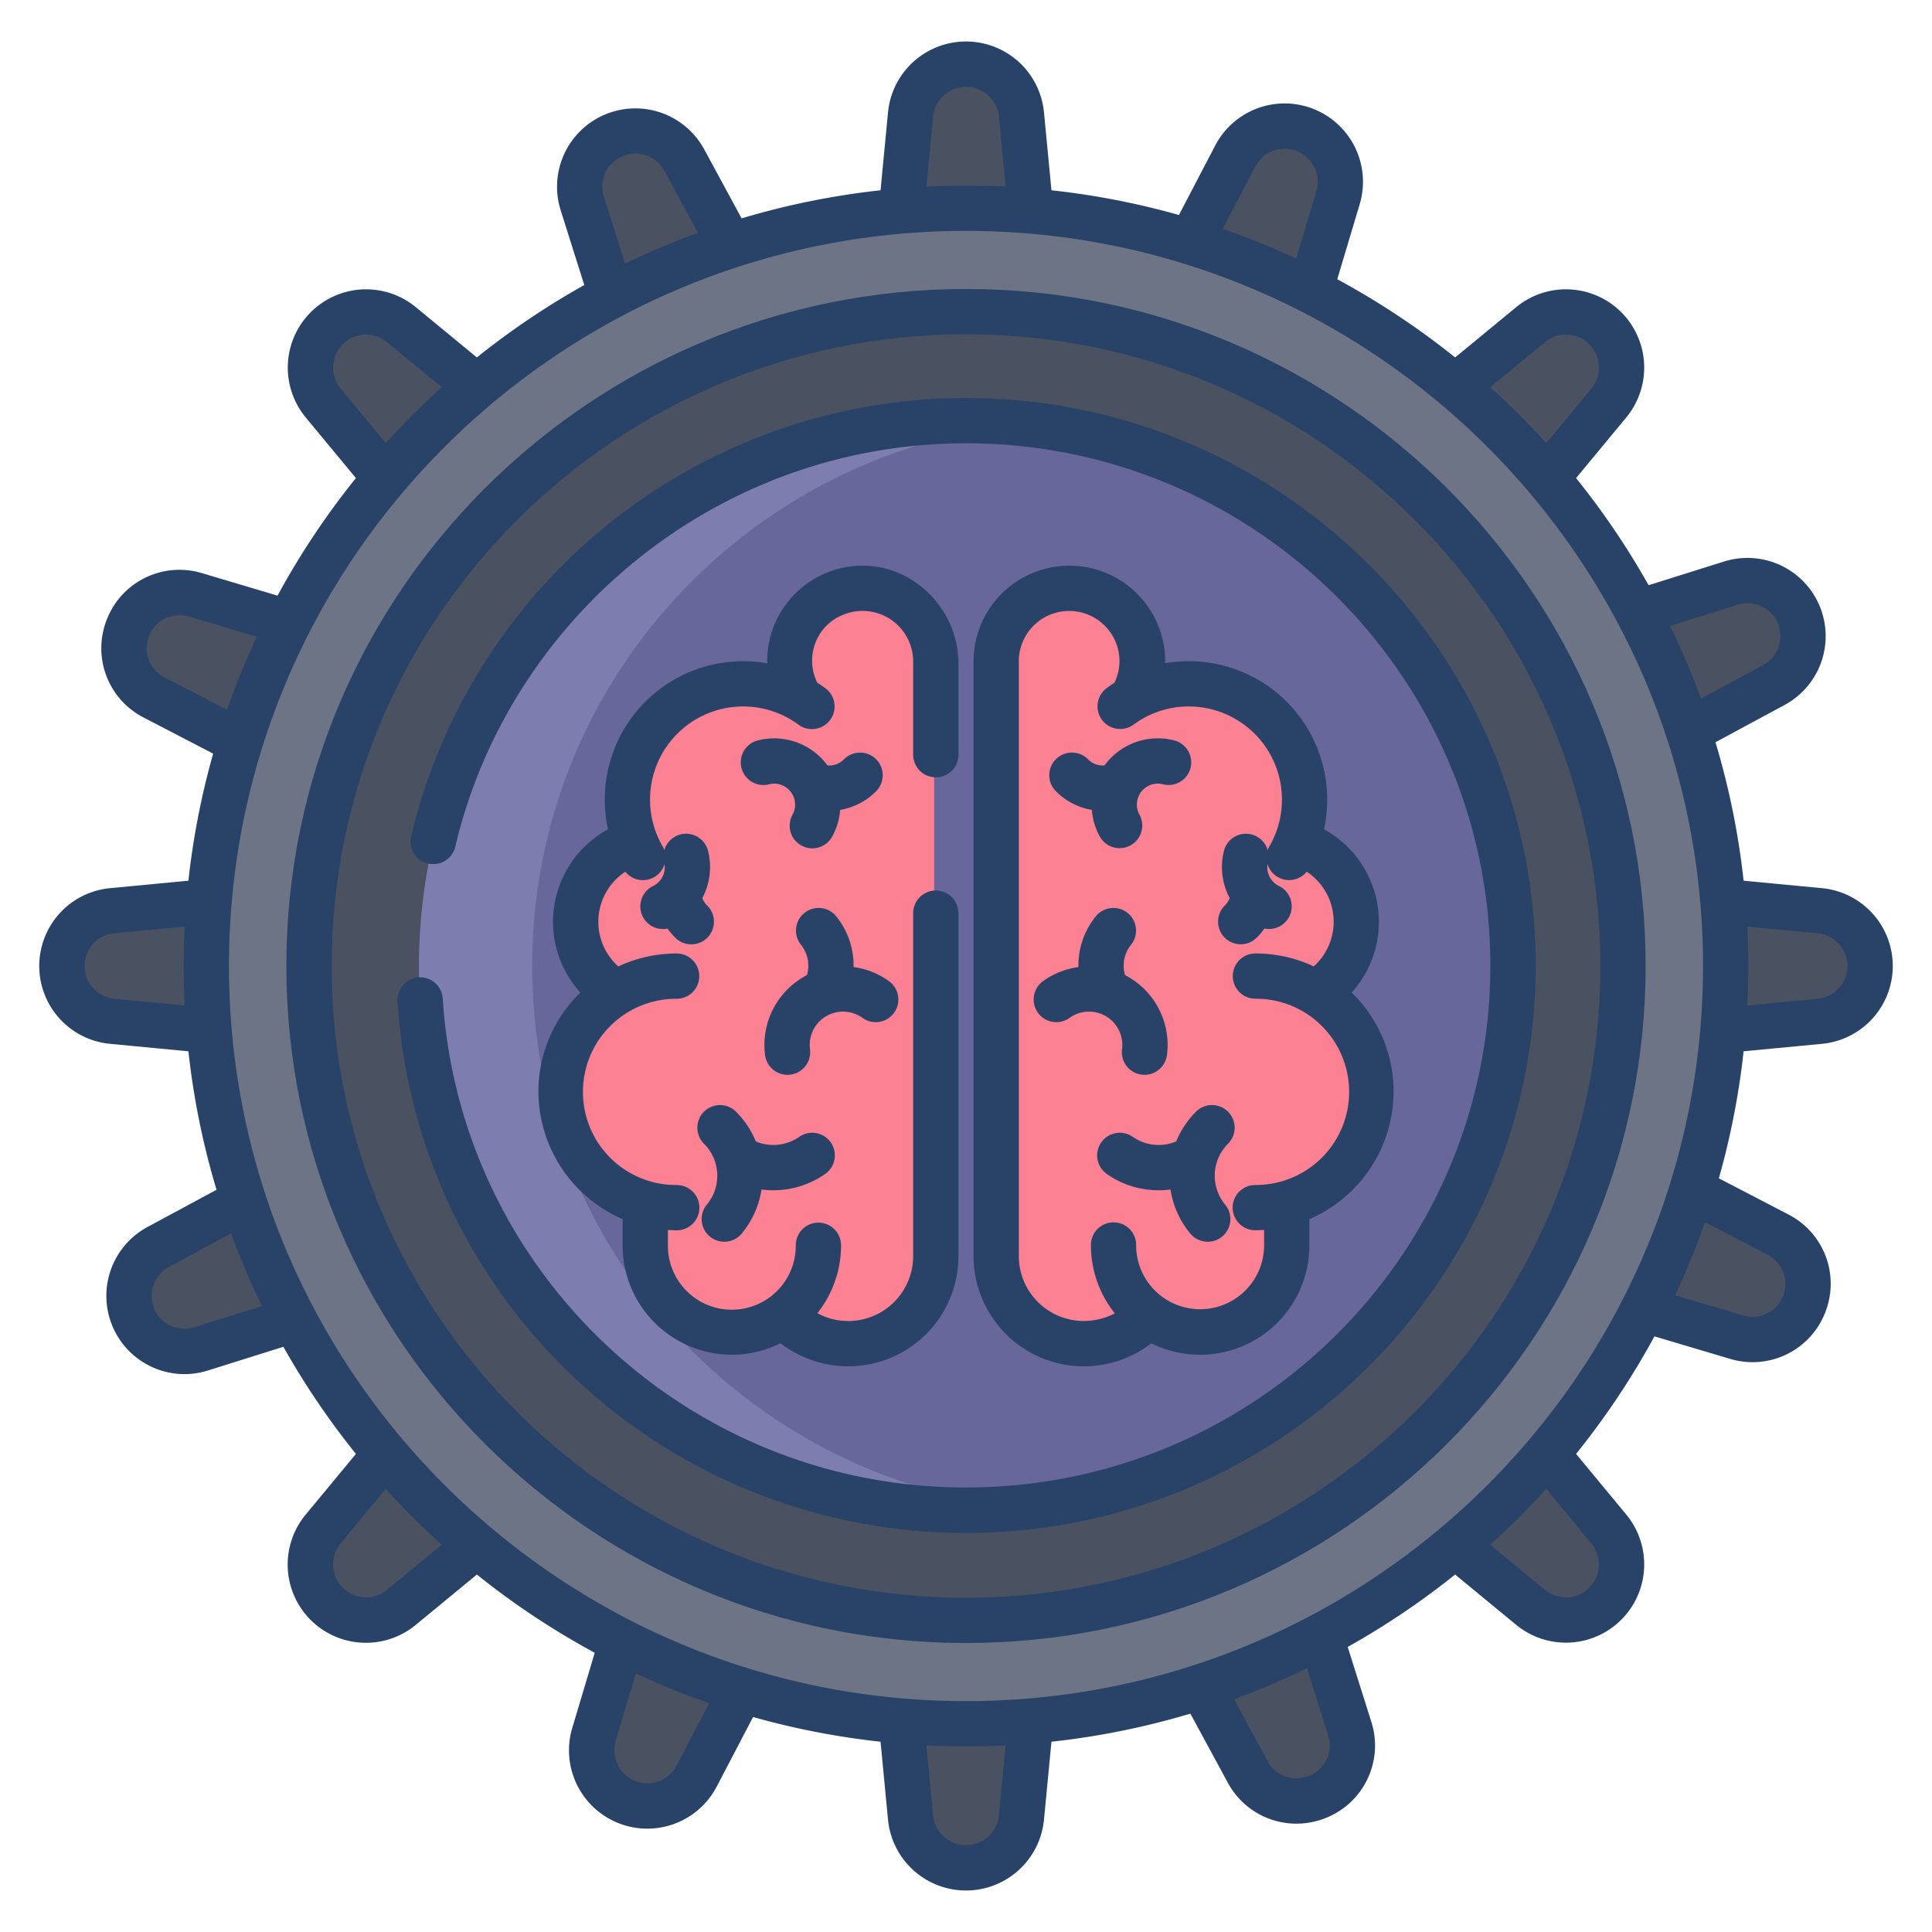 <svg id="Layer_1" height="512" viewBox="0 0 512 512" width="512" xmlns="http://www.w3.org/2000/svg" data-name="Layer 1"><g fill="#4a5160"><path d="m181.34 42.42 12.25 22.6a200.082 200.082 0 0 0 -31.57 13.35l-7.72-24.48a14.715 14.715 0 0 1 8.31-17.99l.06-.02a14.719 14.719 0 0 1 18.67 6.54z"/><path d="m106.37 86.02 19.91 16.4a202.128 202.128 0 0 0 -24.24 24.19l-16.4-19.81a14.722 14.722 0 0 1 .94-19.81l.03-.03a14.742 14.742 0 0 1 19.76-.94z"/><path d="m51.79 157.63 24.71 7.36a199.673 199.673 0 0 0 -12.89 31.68l-22.81-11.86a14.718 14.718 0 0 1 -6.85-18.6v-.01a14.73 14.73 0 0 1 17.84-8.57z"/><path d="m29.72 241.35 25.69-2.45q-.735 8.46-.73 17.1t.73 17.1l-25.69-2.45a14.717 14.717 0 0 1 0-29.3z"/><path d="m77.92 349.74-24.6 7.72a14.725 14.725 0 0 1 -11.4-27.01l22.62-12.19a199.222 199.222 0 0 0 13.38 31.48z"/><path d="m126.28 409.58-19.91 16.39a14.721 14.721 0 0 1 -19.76-.94l-.02-.02a14.723 14.723 0 0 1 -.95-19.81l16.4-19.81a202.128 202.128 0 0 0 24.24 24.19z"/><path d="m196.52 447.9-11.9 22.78a14.724 14.724 0 0 1 -18.57 6.84l-.05-.02a14.719 14.719 0 0 1 -8.59-17.87l7.34-24.58a199.743 199.743 0 0 0 31.77 12.85z"/><path d="m273.14 456.08-2.45 25.6a14.726 14.726 0 0 1 -14.66 13.32h-.06a14.726 14.726 0 0 1 -14.66-13.32l-2.45-25.6q8.475.735 17.14.73t17.14-.73z"/><path d="m357.7 458.1a14.714 14.714 0 0 1 -8.32 18l-.05.02a14.713 14.713 0 0 1 -18.67-6.55l-12.25-22.59a200.082 200.082 0 0 0 31.57-13.35z"/><path d="m426.36 405.2a14.723 14.723 0 0 1 -.95 19.81l-.02.02a14.721 14.721 0 0 1 -19.76.94l-19.91-16.39a202.128 202.128 0 0 0 24.24-24.19z"/><path d="m471.2 327.19a14.718 14.718 0 0 1 6.85 18.6v.01a14.73 14.73 0 0 1 -17.84 8.57l-24.71-7.36a199.673 199.673 0 0 0 12.89-31.68z"/><path d="m482.28 241.35a14.717 14.717 0 0 1 0 29.3l-25.69 2.45q.735-8.46.73-17.1t-.73-17.1z"/><path d="m476.65 162.84a14.717 14.717 0 0 1 -6.56 18.7l-22.63 12.2a199.222 199.222 0 0 0 -13.38-31.48l24.6-7.73a14.73 14.73 0 0 1 17.97 8.3z"/><path d="m425.42 86.99a14.722 14.722 0 0 1 .94 19.81l-16.4 19.81a202.128 202.128 0 0 0 -24.24-24.19l19.91-16.4a14.742 14.742 0 0 1 19.76.94z"/><path d="m346.01 34.51a14.722 14.722 0 0 1 8.59 17.86l-7.35 24.58a199.743 199.743 0 0 0 -31.77-12.85l11.9-22.79a14.73 14.73 0 0 1 18.57-6.83z"/><path d="m270.69 30.32 2.45 25.6q-8.475-.735-17.14-.73t-17.14.73l2.45-25.6a14.716 14.716 0 0 1 14.65-13.32h.08a14.716 14.716 0 0 1 14.65 13.32z"/></g><circle cx="256" cy="256" fill="#6d7486" r="201.32"/><path d="m256 82.58c96.16 0 174.11 77.65 174.11 173.42s-77.95 173.42-174.11 173.42-174.11-77.65-174.11-173.42 77.95-173.42 174.11-173.42z" fill="#4a5160"/><path d="m256 111.62c80.06 0 144.96 64.64 144.96 144.38s-64.9 144.38-144.96 144.38-144.96-64.64-144.96-144.38 64.9-144.38 144.96-144.38z" fill="#67679b"/><path d="m163.33 263.17a21.934 21.934 0 0 1 5.09-39.95 30.679 30.679 0 0 1 43.12-38.3l.19-.34a19.173 19.173 0 1 1 35.83-9.49v157.99a23 23 0 0 1 -40.04 15.46 23.009 23.009 0 0 1 -36.65-18.53v-11.14a30.691 30.691 0 0 1 -7.54-55.7z" fill="#fc8193"/><path d="m304.48 348.54a23 23 0 0 1 -40.04-15.46v-157.99a19.17 19.17 0 1 1 35.83 9.49l.19.34a30.7 30.7 0 0 1 43.12 38.3 21.943 21.943 0 0 1 5.09 39.95 30.691 30.691 0 0 1 -7.54 55.7v11.14a23.009 23.009 0 0 1 -36.65 18.53z" fill="#fc8193"/><path d="m141.04 256c0-74.695 56.948-136.138 129.96-143.614a147.194 147.194 0 0 0 -15-.766c-80.06 0-144.96 64.64-144.96 144.38s64.9 144.38 144.96 144.38a147.194 147.194 0 0 0 15-.766c-73.012-7.476-129.96-68.914-129.96-143.614z" fill="#7d7daf"/><path d="m482.849 235.374-20.774-1.98a204.826 204.826 0 0 0 -7.456-36.694l18.314-9.875a20.726 20.726 0 0 0 -16.048-38.016l-19.985 6.277a207.641 207.641 0 0 0 -19.224-28.386l13.305-16.076a20.742 20.742 0 0 0 -29.162-29.234l-16.194 13.337a208.034 208.034 0 0 0 -31.235-20.727l5.954-19.915a20.758 20.758 0 0 0 -38.282-15.553l-9.632 18.445a206.322 206.322 0 0 0 -33.784-6.55l-1.98-20.682a20.764 20.764 0 0 0 -41.332 0l-1.98 20.682a206.253 206.253 0 0 0 -36.817 7.445l-9.922-18.308a20.757 20.757 0 0 0 -38.038 16.136l6.263 19.837a208.109 208.109 0 0 0 -28.465 19.189l-16.194-13.335a20.742 20.742 0 0 0 -29.162 29.234l13.3 16.076a207.523 207.523 0 0 0 -20.767 31.148l-20.052-5.967a20.643 20.643 0 0 0 -25.1 12.06l-.02.05a20.632 20.632 0 0 0 9.657 26.146l18.453 9.589a204.983 204.983 0 0 0 -6.559 33.667l-20.773 1.98a20.719 20.719 0 0 0 0 41.252l20.774 1.98a204.826 204.826 0 0 0 7.449 36.694l-18.309 9.872a20.737 20.737 0 0 0 9.78 38.985 20.913 20.913 0 0 0 6.269-.968l19.979-6.275a207.8 207.8 0 0 0 19.224 28.386l-13.3 16.072a20.737 20.737 0 0 0 29.163 29.234l16.19-13.332a208.034 208.034 0 0 0 31.233 20.726l-5.952 19.909a20.755 20.755 0 0 0 38.282 15.554l9.63-18.438a206.322 206.322 0 0 0 33.784 6.55l1.98 20.676a20.764 20.764 0 0 0 41.332 0l1.98-20.677a206.253 206.253 0 0 0 36.817-7.445l9.919 18.3a20.63 20.63 0 0 0 18.176 10.861 20.96 20.96 0 0 0 8.159-1.663 20.64 20.64 0 0 0 11.7-25.336l-6.261-19.831a208.109 208.109 0 0 0 28.465-19.189l16.19 13.332a20.742 20.742 0 0 0 29.163-29.234l-13.3-16.072a207.523 207.523 0 0 0 20.767-31.148l20.059 5.967a20.9 20.9 0 0 0 5.967.874 20.637 20.637 0 0 0 19.137-12.934l.02-.05a20.632 20.632 0 0 0 -9.657-26.146l-18.453-9.589a204.983 204.983 0 0 0 6.559-33.667l20.773-1.98a20.719 20.719 0 0 0 0-41.252zm-433.9 31.084-18.659-1.778a8.719 8.719 0 0 1 0-17.36l18.655-1.778q-.261 5.2-.263 10.458t.263 10.458zm411.536-106.2a8.727 8.727 0 0 1 6.757 16.006l-16.459 8.875a205.468 205.468 0 0 0 -8.2-19.256zm-51.033-69.6a8.742 8.742 0 0 1 12.289 12.32l-11.969 14.461a208.806 208.806 0 0 0 -14.85-14.815zm-76.752-46.569a8.758 8.758 0 0 1 16.148 6.56l-5.348 17.89a206.487 206.487 0 0 0 -19.447-7.893zm-85.419-13.2a8.764 8.764 0 0 1 17.44 0l1.779 18.563q-5.217-.261-10.5-.264t-10.5.264zm-82.274 10.511a8.689 8.689 0 0 1 11.057 3.879l8.9 16.416a206.456 206.456 0 0 0 -19.32 8.192l-5.62-17.8a8.7 8.7 0 0 1 4.983-10.687zm-74.744 61.574a8.742 8.742 0 0 1 12.289-12.32l14.53 11.966a208.806 208.806 0 0 0 -14.85 14.815zm-46.7 76.516a8.683 8.683 0 0 1 -4.058-11.02l.016-.039a8.685 8.685 0 0 1 10.553-5.047l17.994 5.352a205.282 205.282 0 0 0 -7.9 19.381zm7.959 172.251a8.727 8.727 0 0 1 -6.757-16.007l16.454-8.872a205.468 205.468 0 0 0 8.2 19.256zm51.033 69.6a8.742 8.742 0 0 1 -12.29-12.32l11.965-14.457a208.806 208.806 0 0 0 14.85 14.815zm76.745 46.564a8.758 8.758 0 0 1 -16.149-6.56l5.346-17.884a206.237 206.237 0 0 0 19.448 7.893zm85.417 13.2a8.764 8.764 0 0 1 -17.442 0l-1.775-18.557q5.217.261 10.5.264t10.5-.264zm82.283-10.505a8.7 8.7 0 0 1 -11.066-3.882l-8.895-16.418a206.456 206.456 0 0 0 19.32-8.192l5.619 17.8a8.7 8.7 0 0 1 -4.978 10.692zm74.734-61.573a8.742 8.742 0 0 1 -12.289 12.32l-14.527-11.967a208.806 208.806 0 0 0 14.85-14.815zm-165.734 41.785c-107.7 0-195.318-87.393-195.318-194.812s87.618-194.812 195.318-194.812 195.318 87.393 195.318 194.812-87.618 194.812-195.318 194.812zm212.435-118.3a8.683 8.683 0 0 1 4.058 11.02l-.016.039a8.686 8.686 0 0 1 -10.553 5.047l-17.994-5.352a205.282 205.282 0 0 0 7.9-19.381zm13.275-67.83-18.655 1.778q.261-5.2.263-10.458t-.263-10.458l18.655 1.778a8.719 8.719 0 0 1 0 17.36z" fill="#284268"/><path d="m256 76.584c-99.313 0-180.111 80.486-180.111 179.416s80.798 179.416 180.111 179.416 180.111-80.486 180.111-179.416-80.798-179.416-180.111-179.416zm0 346.832c-92.7 0-168.111-75.1-168.111-167.416s75.411-167.416 168.111-167.416 168.111 75.103 168.111 167.416-75.411 167.416-168.111 167.416z" fill="#284268"/><path d="m256 105.477a151.2 151.2 0 0 0 -147.034 116.123 6.015 6.015 0 0 0 5.843 7.4h.012a6 6 0 0 0 5.836-4.637c14.316-60.728 69.561-106.886 135.343-106.886 76.622 0 138.959 62.149 138.959 138.451s-62.337 138.272-138.959 138.272c-73.609 0-134.031-57.2-138.669-129.54a6 6 0 1 0 -11.975.769c5.022 78.955 70.666 140.808 150.644 140.808 83.239 0 150.959-67.46 150.959-150.38s-67.72-150.38-150.959-150.38z" fill="#284268"/><path d="m283.393 149.911a25.39 25.39 0 0 0 -25.393 25.174v157.995a29.24 29.24 0 0 0 47.118 22.906 28.973 28.973 0 0 0 41.882-25.974v-6.936a36.9 36.9 0 0 0 22.309-33.713 36.5 36.5 0 0 0 -11.109-26.327 28.375 28.375 0 0 0 2.558-3.282 27.966 27.966 0 0 0 -7.805-38.726c-.678-.45-1.376-.861-2.086-1.249a36.68 36.68 0 0 0 -42.1-44.017c.006-.226.022-.451.022-.677a25.39 25.39 0 0 0 -25.396-25.174zm31.66 37.31a24.688 24.688 0 0 1 21.381 37.017 5.97 5.97 0 0 0 -.484 1.069 6 6 0 0 0 -11.578.144 17.529 17.529 0 0 0 1.508 12.549 5.535 5.535 0 0 1 -1.27 1.954 6 6 0 0 0 8.39 8.58 17.645 17.645 0 0 0 2.1-2.474 5.919 5.919 0 0 0 1.195.127 6 6 0 0 0 2.632-11.4 5.543 5.543 0 0 1 -3.024-5.787 5.988 5.988 0 0 0 10.39 2l.017.011a15.9 15.9 0 0 1 1.851 25.092 36.455 36.455 0 0 0 -15.462-3.429 6 6 0 0 0 0 12 24.679 24.679 0 1 1 0 49.357 6 6 0 0 0 -.066 12c.819 0 1.37-.037 2.37-.09v4.06a16.959 16.959 0 1 1 -33.918 0 5.988 5.988 0 1 0 -11.975 0 28.866 28.866 0 0 0 6.331 18.054 17.868 17.868 0 0 1 -8.213 2.023 17.215 17.215 0 0 1 -17.228-16.998v-157.995a13.339 13.339 0 0 1 26.676 0 13.116 13.116 0 0 1 -1.346 5.858c-.714.455-1.389.931-2.075 1.438a6.006 6.006 0 0 0 7.15 9.652 24.485 24.485 0 0 1 14.648-4.812z" fill="#284268"/><path d="m296.977 274.142a8.751 8.751 0 0 1 .376 3.913 6 6 0 1 0 11.9 1.563 20.817 20.817 0 0 0 -11.105-21.2 8.807 8.807 0 0 1 1.564-8.01 6 6 0 1 0 -9.359-7.51 20.648 20.648 0 0 0 -4.552 13.388 20.743 20.743 0 0 0 -9.381 3.732 6 6 0 0 0 7.015 9.736 8.831 8.831 0 0 1 13.545 4.391z" fill="#284268"/><path d="m292.714 202.839a5.457 5.457 0 0 1 -4.388-1.624 6 6 0 0 0 -8.579 8.39 17.4 17.4 0 0 0 6.582 4.228 17.616 17.616 0 0 0 3.021.792 17.179 17.179 0 0 0 2.11 7.063 6 6 0 0 0 10.509-5.793 5.549 5.549 0 0 1 6.226-8.054 6 6 0 1 0 2.985-11.623 17.487 17.487 0 0 0 -18.466 6.621z" fill="#284268"/><path d="m305.15 303.279a11.864 11.864 0 0 1 -4.948-2 6 6 0 0 0 -6.883 9.83 23.762 23.762 0 0 0 9.91 4.018 23.623 23.623 0 0 0 6.965.1 24.033 24.033 0 0 0 5.2 11.626 6 6 0 1 0 9.258-7.634 12.024 12.024 0 0 1 -2.335-10.712c.033-.1.061-.206.088-.31a11.967 11.967 0 0 1 3.028-5.094 6 6 0 0 0 -8.48-8.491 23.982 23.982 0 0 0 -5.239 7.879 11.95 11.95 0 0 1 -6.564.788z" fill="#284268"/><path d="m226.174 268.534a8.817 8.817 0 0 1 2.394 1.217 6 6 0 0 0 7.015-9.736 20.842 20.842 0 0 0 -5.64-2.874 21.149 21.149 0 0 0 -3.741-.859 20.64 20.64 0 0 0 -4.552-13.382 6 6 0 1 0 -9.359 7.51 8.811 8.811 0 0 1 1.564 8.01 20.817 20.817 0 0 0 -11.1 21.2 6 6 0 0 0 11.9-1.563 8.829 8.829 0 0 1 11.527-9.521z" fill="#284268"/><path d="m210.031 215.9a6 6 0 1 0 10.509 5.793 17.169 17.169 0 0 0 2.11-7.063 17.616 17.616 0 0 0 3.021-.792 17.4 17.4 0 0 0 6.582-4.228 6 6 0 0 0 -8.579-8.39 5.461 5.461 0 0 1 -4.388 1.624 17.488 17.488 0 0 0 -18.466-6.621 6 6 0 0 0 2.985 11.623 5.553 5.553 0 0 1 6.226 8.054z" fill="#284268"/><path d="m187.349 319.216a6 6 0 1 0 9.258 7.634 24.007 24.007 0 0 0 5.2-11.626 23.958 23.958 0 0 0 16.876-4.117 6 6 0 0 0 -6.883-9.83 11.973 11.973 0 0 1 -11.511 1.211 23.982 23.982 0 0 0 -5.239-7.879 6 6 0 0 0 -8.48 8.491 11.977 11.977 0 0 1 3.029 5.1c.026.1.054.2.086.305a12.028 12.028 0 0 1 -2.334 10.714z" fill="#284268"/><path d="m165 323.076v6.936a28.985 28.985 0 0 0 28.942 29.009 28.693 28.693 0 0 0 12.894-3.05 29.661 29.661 0 0 0 17.967 6.118 29.2 29.2 0 0 0 29.197-29.009v-91.08a6 6 0 0 0 -12 0v91.08a17.213 17.213 0 0 1 -25.4 14.935 28.86 28.86 0 0 0 6.288-18 6 6 0 1 0 -12 0 16.943 16.943 0 1 1 -33.885 0v-4.06c1 .053 1.551.09 2.37.09a6 6 0 0 0 -.05-12 24.679 24.679 0 1 1 -.012-49.357 6 6 0 0 0 0-12 36.452 36.452 0 0 0 -15.462 3.429 15.894 15.894 0 0 1 1.85-25.092l.017-.01a5.989 5.989 0 0 0 10.39-2 5.543 5.543 0 0 1 -3.024 5.787 6 6 0 0 0 2.632 11.4 5.919 5.919 0 0 0 1.195-.127 17.645 17.645 0 0 0 2.1 2.474 6 6 0 0 0 8.39-8.58 5.535 5.535 0 0 1 -1.279-1.969 17.529 17.529 0 0 0 1.508-12.552 6 6 0 0 0 -11.578-.144 6.046 6.046 0 0 0 -.485-1.069 24.683 24.683 0 0 1 36.023-32.205 6 6 0 1 0 7.13-9.652c-.7-.516-1.413-1-2.138-1.461a13.215 13.215 0 0 1 1-13.377 12.913 12.913 0 0 1 5.986-4.672 13.426 13.426 0 0 1 18.434 12.217v24.915a6 6 0 0 0 12 0v-24.112c0-14.08-11.518-26.089-25.6-25.976a25.3 25.3 0 0 0 -25.078 25.173c0 .233.016.464.022.7a36.695 36.695 0 0 0 -43.079 36.115 36.685 36.685 0 0 0 .872 7.88c-.71.388-1.408.8-2.086 1.249a27.908 27.908 0 0 0 -5.247 42.008 36.5 36.5 0 0 0 -11.113 26.327 36.9 36.9 0 0 0 22.309 33.712z" fill="#284268"/></svg>
